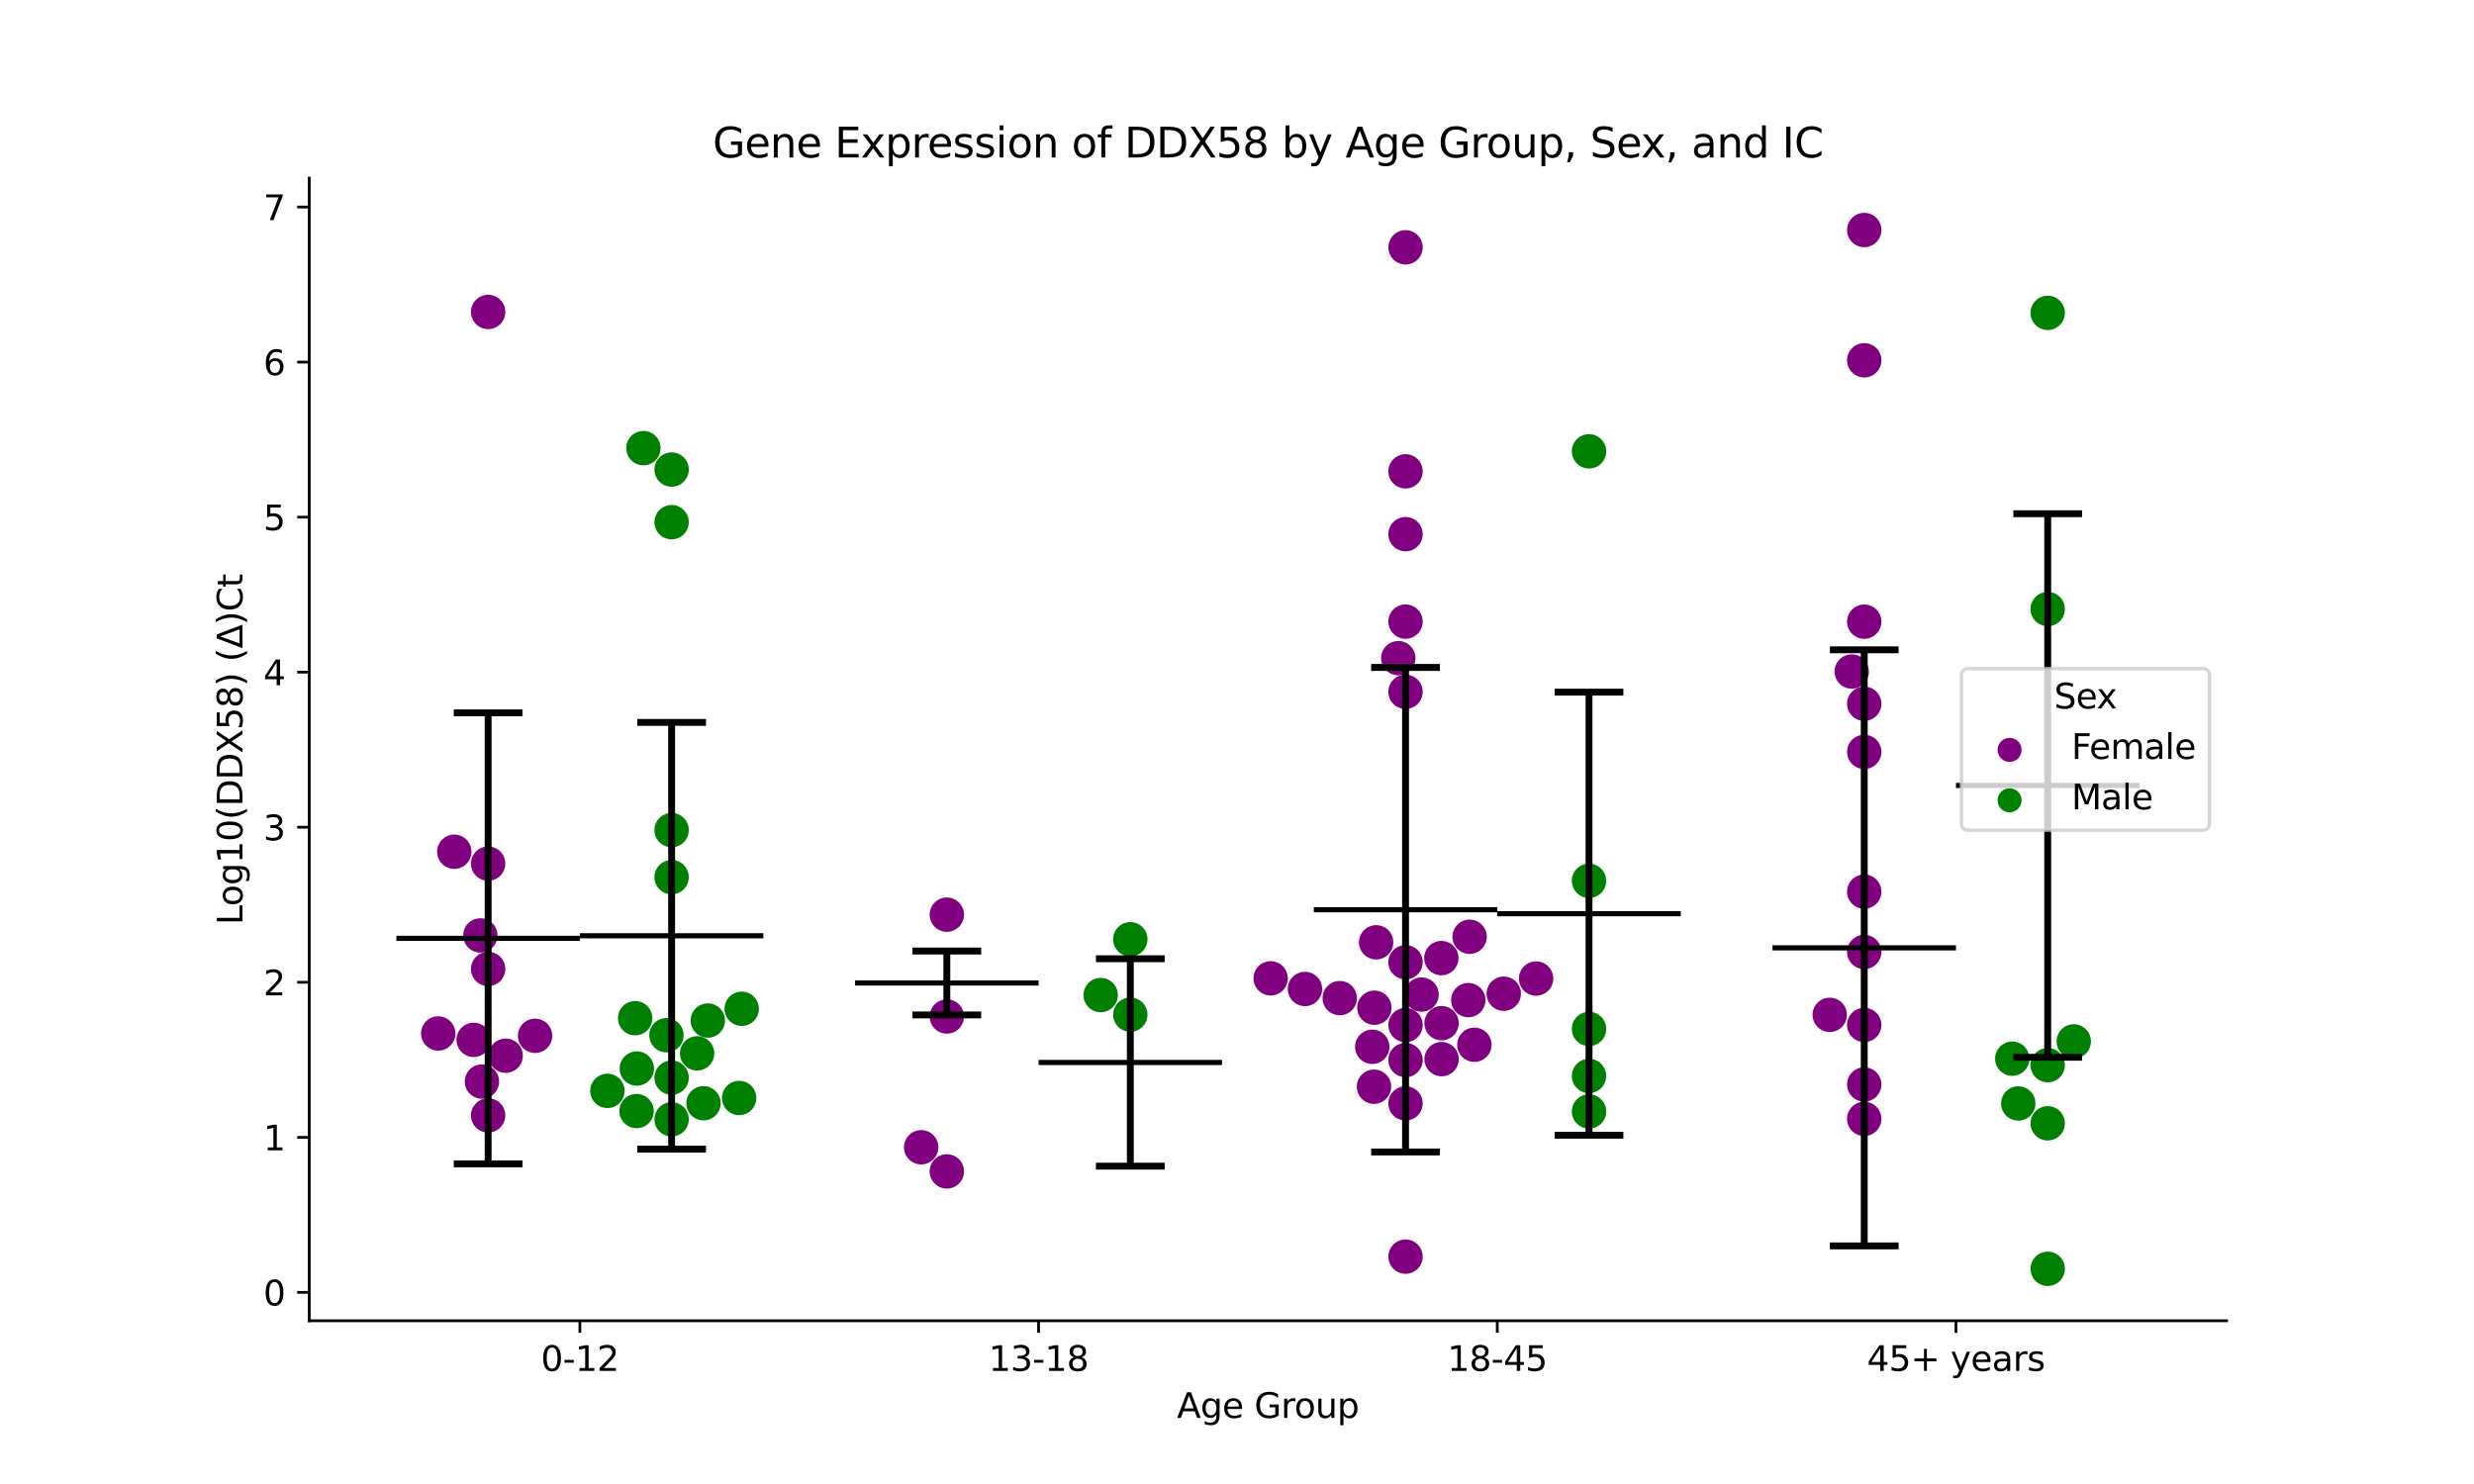 <?xml version="1.0" encoding="utf-8" standalone="no"?>
<!DOCTYPE svg PUBLIC "-//W3C//DTD SVG 1.1//EN"
  "http://www.w3.org/Graphics/SVG/1.1/DTD/svg11.dtd">
<svg xmlns:xlink="http://www.w3.org/1999/xlink" width="720pt" height="432pt" viewBox="0 0 720 432" xmlns="http://www.w3.org/2000/svg" version="1.1">
 <defs>
  <style type="text/css">*{stroke-linejoin: round; stroke-linecap: butt}</style>
 </defs>
 <g id="figure_1">
  <g id="patch_1">
   <path d="M 0 432 
L 720 432 
L 720 0 
L 0 0 
z
" style="fill: #ffffff"/>
  </g>
  <g id="axes_1">
   <g id="patch_2">
    <path d="M 90 384.48 
L 648 384.48 
L 648 51.84 
L 90 51.84 
z
" style="fill: #ffffff"/>
   </g>
   <g id="PathCollection_1">
    <defs>
     <path id="C0_0_0c51dd623c" d="M 0 5 
C 1.326 5 2.598 4.473 3.536 3.536 
C 4.473 2.598 5 1.326 5 -0 
C 5 -1.326 4.473 -2.598 3.536 -3.536 
C 2.598 -4.473 1.326 -5 0 -5 
C -1.326 -5 -2.598 -4.473 -3.536 -3.536 
C -4.473 -2.598 -5 -1.326 -5 0 
C -5 1.326 -4.473 2.598 -3.536 3.536 
C -2.598 4.473 -1.326 5 0 5 
z
"/>
    </defs>
    <g clip-path="url(#pcaab992f01)">
     <use xlink:href="#C0_0_0c51dd623c" x="137.85" y="302.708" style="fill: #800080"/>
    </g>
    <g clip-path="url(#pcaab992f01)">
     <use xlink:href="#C0_0_0c51dd623c" x="139.795" y="272.307" style="fill: #800080"/>
    </g>
    <g clip-path="url(#pcaab992f01)">
     <use xlink:href="#C0_0_0c51dd623c" x="142.062" y="282.071" style="fill: #800080"/>
    </g>
    <g clip-path="url(#pcaab992f01)">
     <use xlink:href="#C0_0_0c51dd623c" x="142.062" y="324.702" style="fill: #800080"/>
    </g>
    <g clip-path="url(#pcaab992f01)">
     <use xlink:href="#C0_0_0c51dd623c" x="142.062" y="251.401" style="fill: #800080"/>
    </g>
    <g clip-path="url(#pcaab992f01)">
     <use xlink:href="#C0_0_0c51dd623c" x="147.166" y="307.321" style="fill: #800080"/>
    </g>
    <g clip-path="url(#pcaab992f01)">
     <use xlink:href="#C0_0_0c51dd623c" x="142.062" y="90.814" style="fill: #800080"/>
    </g>
    <g clip-path="url(#pcaab992f01)">
     <use xlink:href="#C0_0_0c51dd623c" x="140.256" y="314.851" style="fill: #800080"/>
    </g>
    <g clip-path="url(#pcaab992f01)">
     <use xlink:href="#C0_0_0c51dd623c" x="132.21" y="247.944" style="fill: #800080"/>
    </g>
    <g clip-path="url(#pcaab992f01)">
     <use xlink:href="#C0_0_0c51dd623c" x="155.725" y="301.529" style="fill: #800080"/>
    </g>
    <g clip-path="url(#pcaab992f01)">
     <use xlink:href="#C0_0_0c51dd623c" x="127.534" y="300.847" style="fill: #800080"/>
    </g>
   </g>
   <g id="PathCollection_2">
    <defs>
     <path id="C1_0_bc306d47b1" d="M 0 5 
C 1.326 5 2.598 4.473 3.536 3.536 
C 4.473 2.598 5 1.326 5 -0 
C 5 -1.326 4.473 -2.598 3.536 -3.536 
C 2.598 -4.473 1.326 -5 0 -5 
C -1.326 -5 -2.598 -4.473 -3.536 -3.536 
C -4.473 -2.598 -5 -1.326 -5 0 
C -5 1.326 -4.473 2.598 -3.536 3.536 
C -2.598 4.473 -1.326 5 0 5 
z
"/>
    </defs>
    <g clip-path="url(#pcaab992f01)">
     <use xlink:href="#C1_0_bc306d47b1" x="195.459" y="313.712" style="fill: #008000"/>
    </g>
    <g clip-path="url(#pcaab992f01)">
     <use xlink:href="#C1_0_bc306d47b1" x="215.857" y="293.66" style="fill: #008000"/>
    </g>
    <g clip-path="url(#pcaab992f01)">
     <use xlink:href="#C1_0_bc306d47b1" x="204.737" y="321.16" style="fill: #008000"/>
    </g>
    <g clip-path="url(#pcaab992f01)">
     <use xlink:href="#C1_0_bc306d47b1" x="195.459" y="136.691" style="fill: #008000"/>
    </g>
    <g clip-path="url(#pcaab992f01)">
     <use xlink:href="#C1_0_bc306d47b1" x="176.773" y="317.562" style="fill: #008000"/>
    </g>
    <g clip-path="url(#pcaab992f01)">
     <use xlink:href="#C1_0_bc306d47b1" x="185.338" y="311.051" style="fill: #008000"/>
    </g>
    <g clip-path="url(#pcaab992f01)">
     <use xlink:href="#C1_0_bc306d47b1" x="184.848" y="296.392" style="fill: #008000"/>
    </g>
    <g clip-path="url(#pcaab992f01)">
     <use xlink:href="#C1_0_bc306d47b1" x="195.459" y="152.012" style="fill: #008000"/>
    </g>
    <g clip-path="url(#pcaab992f01)">
     <use xlink:href="#C1_0_bc306d47b1" x="195.459" y="241.647" style="fill: #008000"/>
    </g>
    <g clip-path="url(#pcaab992f01)">
     <use xlink:href="#C1_0_bc306d47b1" x="195.459" y="255.346" style="fill: #008000"/>
    </g>
    <g clip-path="url(#pcaab992f01)">
     <use xlink:href="#C1_0_bc306d47b1" x="215.114" y="319.632" style="fill: #008000"/>
    </g>
    <g clip-path="url(#pcaab992f01)">
     <use xlink:href="#C1_0_bc306d47b1" x="185.266" y="323.442" style="fill: #008000"/>
    </g>
    <g clip-path="url(#pcaab992f01)">
     <use xlink:href="#C1_0_bc306d47b1" x="187.251" y="130.456" style="fill: #008000"/>
    </g>
    <g clip-path="url(#pcaab992f01)">
     <use xlink:href="#C1_0_bc306d47b1" x="193.961" y="301.36" style="fill: #008000"/>
    </g>
    <g clip-path="url(#pcaab992f01)">
     <use xlink:href="#C1_0_bc306d47b1" x="202.88" y="306.637" style="fill: #008000"/>
    </g>
    <g clip-path="url(#pcaab992f01)">
     <use xlink:href="#C1_0_bc306d47b1" x="195.459" y="325.843" style="fill: #008000"/>
    </g>
    <g clip-path="url(#pcaab992f01)">
     <use xlink:href="#C1_0_bc306d47b1" x="205.992" y="297.086" style="fill: #008000"/>
    </g>
   </g>
   <g id="PathCollection_3">
    <defs>
     <path id="C2_0_005313b60a" d="M 0 5 
C 1.326 5 2.598 4.473 3.536 3.536 
C 4.473 2.598 5 1.326 5 -0 
C 5 -1.326 4.473 -2.598 3.536 -3.536 
C 2.598 -4.473 1.326 -5 0 -5 
C -1.326 -5 -2.598 -4.473 -3.536 -3.536 
C -4.473 -2.598 -5 -1.326 -5 0 
C -5 1.326 -4.473 2.598 -3.536 3.536 
C -2.598 4.473 -1.326 5 0 5 
z
"/>
    </defs>
    <g clip-path="url(#pcaab992f01)">
     <use xlink:href="#C2_0_005313b60a" x="275.555" y="341.004" style="fill: #800080"/>
    </g>
    <g clip-path="url(#pcaab992f01)">
     <use xlink:href="#C2_0_005313b60a" x="275.555" y="295.908" style="fill: #800080"/>
    </g>
    <g clip-path="url(#pcaab992f01)">
     <use xlink:href="#C2_0_005313b60a" x="275.555" y="266.259" style="fill: #800080"/>
    </g>
    <g clip-path="url(#pcaab992f01)">
     <use xlink:href="#C2_0_005313b60a" x="268.088" y="333.974" style="fill: #800080"/>
    </g>
   </g>
   <g id="PathCollection_4">
    <defs>
     <path id="C3_0_e3389fb097" d="M 0 5 
C 1.326 5 2.598 4.473 3.536 3.536 
C 4.473 2.598 5 1.326 5 -0 
C 5 -1.326 4.473 -2.598 3.536 -3.536 
C 2.598 -4.473 1.326 -5 0 -5 
C -1.326 -5 -2.598 -4.473 -3.536 -3.536 
C -4.473 -2.598 -5 -1.326 -5 0 
C -5 1.326 -4.473 2.598 -3.536 3.536 
C -2.598 4.473 -1.326 5 0 5 
z
"/>
    </defs>
    <g clip-path="url(#pcaab992f01)">
     <use xlink:href="#C3_0_e3389fb097" x="328.952" y="295.373" style="fill: #008000"/>
    </g>
    <g clip-path="url(#pcaab992f01)">
     <use xlink:href="#C3_0_e3389fb097" x="328.952" y="273.421" style="fill: #008000"/>
    </g>
    <g clip-path="url(#pcaab992f01)">
     <use xlink:href="#C3_0_e3389fb097" x="320.329" y="289.667" style="fill: #008000"/>
    </g>
   </g>
   <g id="PathCollection_5">
    <defs>
     <path id="C4_0_1381751fd9" d="M 0 5 
C 1.326 5 2.598 4.473 3.536 3.536 
C 4.473 2.598 5 1.326 5 -0 
C 5 -1.326 4.473 -2.598 3.536 -3.536 
C 2.598 -4.473 1.326 -5 0 -5 
C -1.326 -5 -2.598 -4.473 -3.536 -3.536 
C -4.473 -2.598 -5 -1.326 -5 0 
C -5 1.326 -4.473 2.598 -3.536 3.536 
C -2.598 4.473 -1.326 5 0 5 
z
"/>
    </defs>
    <g clip-path="url(#pcaab992f01)">
     <use xlink:href="#C4_0_1381751fd9" x="399.981" y="293.348" style="fill: #800080"/>
    </g>
    <g clip-path="url(#pcaab992f01)">
     <use xlink:href="#C4_0_1381751fd9" x="427.699" y="272.696" style="fill: #800080"/>
    </g>
    <g clip-path="url(#pcaab992f01)">
     <use xlink:href="#C4_0_1381751fd9" x="419.544" y="308.317" style="fill: #800080"/>
    </g>
    <g clip-path="url(#pcaab992f01)">
     <use xlink:href="#C4_0_1381751fd9" x="429.083" y="304.138" style="fill: #800080"/>
    </g>
    <g clip-path="url(#pcaab992f01)">
     <use xlink:href="#C4_0_1381751fd9" x="409.048" y="201.391" style="fill: #800080"/>
    </g>
    <g clip-path="url(#pcaab992f01)">
     <use xlink:href="#C4_0_1381751fd9" x="400.495" y="274.309" style="fill: #800080"/>
    </g>
    <g clip-path="url(#pcaab992f01)">
     <use xlink:href="#C4_0_1381751fd9" x="409.048" y="280.11" style="fill: #800080"/>
    </g>
    <g clip-path="url(#pcaab992f01)">
     <use xlink:href="#C4_0_1381751fd9" x="379.778" y="287.894" style="fill: #800080"/>
    </g>
    <g clip-path="url(#pcaab992f01)">
     <use xlink:href="#C4_0_1381751fd9" x="389.9" y="290.552" style="fill: #800080"/>
    </g>
    <g clip-path="url(#pcaab992f01)">
     <use xlink:href="#C4_0_1381751fd9" x="427.316" y="291.14" style="fill: #800080"/>
    </g>
    <g clip-path="url(#pcaab992f01)">
     <use xlink:href="#C4_0_1381751fd9" x="437.632" y="289.274" style="fill: #800080"/>
    </g>
    <g clip-path="url(#pcaab992f01)">
     <use xlink:href="#C4_0_1381751fd9" x="447.052" y="284.856" style="fill: #800080"/>
    </g>
    <g clip-path="url(#pcaab992f01)">
     <use xlink:href="#C4_0_1381751fd9" x="419.472" y="278.909" style="fill: #800080"/>
    </g>
    <g clip-path="url(#pcaab992f01)">
     <use xlink:href="#C4_0_1381751fd9" x="399.363" y="304.728" style="fill: #800080"/>
    </g>
    <g clip-path="url(#pcaab992f01)">
     <use xlink:href="#C4_0_1381751fd9" x="413.714" y="289.527" style="fill: #800080"/>
    </g>
    <g clip-path="url(#pcaab992f01)">
     <use xlink:href="#C4_0_1381751fd9" x="419.532" y="297.851" style="fill: #800080"/>
    </g>
    <g clip-path="url(#pcaab992f01)">
     <use xlink:href="#C4_0_1381751fd9" x="409.048" y="321.199" style="fill: #800080"/>
    </g>
    <g clip-path="url(#pcaab992f01)">
     <use xlink:href="#C4_0_1381751fd9" x="409.048" y="71.998" style="fill: #800080"/>
    </g>
    <g clip-path="url(#pcaab992f01)">
     <use xlink:href="#C4_0_1381751fd9" x="406.941" y="191.594" style="fill: #800080"/>
    </g>
    <g clip-path="url(#pcaab992f01)">
     <use xlink:href="#C4_0_1381751fd9" x="409.048" y="137.21" style="fill: #800080"/>
    </g>
    <g clip-path="url(#pcaab992f01)">
     <use xlink:href="#C4_0_1381751fd9" x="409.048" y="155.496" style="fill: #800080"/>
    </g>
    <g clip-path="url(#pcaab992f01)">
     <use xlink:href="#C4_0_1381751fd9" x="409.048" y="180.957" style="fill: #800080"/>
    </g>
    <g clip-path="url(#pcaab992f01)">
     <use xlink:href="#C4_0_1381751fd9" x="409.048" y="308.591" style="fill: #800080"/>
    </g>
    <g clip-path="url(#pcaab992f01)">
     <use xlink:href="#C4_0_1381751fd9" x="409.048" y="365.816" style="fill: #800080"/>
    </g>
    <g clip-path="url(#pcaab992f01)">
     <use xlink:href="#C4_0_1381751fd9" x="399.867" y="316.345" style="fill: #800080"/>
    </g>
    <g clip-path="url(#pcaab992f01)">
     <use xlink:href="#C4_0_1381751fd9" x="369.792" y="284.802" style="fill: #800080"/>
    </g>
    <g clip-path="url(#pcaab992f01)">
     <use xlink:href="#C4_0_1381751fd9" x="409.048" y="298.392" style="fill: #800080"/>
    </g>
   </g>
   <g id="PathCollection_6">
    <defs>
     <path id="C5_0_b84f9d2dd2" d="M 0 5 
C 1.326 5 2.598 4.473 3.536 3.536 
C 4.473 2.598 5 1.326 5 -0 
C 5 -1.326 4.473 -2.598 3.536 -3.536 
C 2.598 -4.473 1.326 -5 0 -5 
C -1.326 -5 -2.598 -4.473 -3.536 -3.536 
C -4.473 -2.598 -5 -1.326 -5 0 
C -5 1.326 -4.473 2.598 -3.536 3.536 
C -2.598 4.473 -1.326 5 0 5 
z
"/>
    </defs>
    <g clip-path="url(#pcaab992f01)">
     <use xlink:href="#C5_0_b84f9d2dd2" x="462.445" y="313.221" style="fill: #008000"/>
    </g>
    <g clip-path="url(#pcaab992f01)">
     <use xlink:href="#C5_0_b84f9d2dd2" x="462.445" y="131.388" style="fill: #008000"/>
    </g>
    <g clip-path="url(#pcaab992f01)">
     <use xlink:href="#C5_0_b84f9d2dd2" x="462.445" y="299.53" style="fill: #008000"/>
    </g>
    <g clip-path="url(#pcaab992f01)">
     <use xlink:href="#C5_0_b84f9d2dd2" x="462.445" y="323.555" style="fill: #008000"/>
    </g>
    <g clip-path="url(#pcaab992f01)">
     <use xlink:href="#C5_0_b84f9d2dd2" x="462.445" y="256.414" style="fill: #008000"/>
    </g>
   </g>
   <g id="PathCollection_7">
    <defs>
     <path id="C6_0_6cb822b659" d="M 0 5 
C 1.326 5 2.598 4.473 3.536 3.536 
C 4.473 2.598 5 1.326 5 -0 
C 5 -1.326 4.473 -2.598 3.536 -3.536 
C 2.598 -4.473 1.326 -5 0 -5 
C -1.326 -5 -2.598 -4.473 -3.536 -3.536 
C -4.473 -2.598 -5 -1.326 -5 0 
C -5 1.326 -4.473 2.598 -3.536 3.536 
C -2.598 4.473 -1.326 5 0 5 
z
"/>
    </defs>
    <g clip-path="url(#pcaab992f01)">
     <use xlink:href="#C6_0_6cb822b659" x="532.503" y="295.427" style="fill: #800080"/>
    </g>
    <g clip-path="url(#pcaab992f01)">
     <use xlink:href="#C6_0_6cb822b659" x="542.541" y="180.973" style="fill: #800080"/>
    </g>
    <g clip-path="url(#pcaab992f01)">
     <use xlink:href="#C6_0_6cb822b659" x="542.541" y="259.559" style="fill: #800080"/>
    </g>
    <g clip-path="url(#pcaab992f01)">
     <use xlink:href="#C6_0_6cb822b659" x="542.541" y="277.121" style="fill: #800080"/>
    </g>
    <g clip-path="url(#pcaab992f01)">
     <use xlink:href="#C6_0_6cb822b659" x="542.541" y="298.363" style="fill: #800080"/>
    </g>
    <g clip-path="url(#pcaab992f01)">
     <use xlink:href="#C6_0_6cb822b659" x="542.541" y="325.71" style="fill: #800080"/>
    </g>
    <g clip-path="url(#pcaab992f01)">
     <use xlink:href="#C6_0_6cb822b659" x="542.541" y="204.869" style="fill: #800080"/>
    </g>
    <g clip-path="url(#pcaab992f01)">
     <use xlink:href="#C6_0_6cb822b659" x="538.904" y="195.488" style="fill: #800080"/>
    </g>
    <g clip-path="url(#pcaab992f01)">
     <use xlink:href="#C6_0_6cb822b659" x="542.541" y="218.877" style="fill: #800080"/>
    </g>
    <g clip-path="url(#pcaab992f01)">
     <use xlink:href="#C6_0_6cb822b659" x="542.541" y="104.882" style="fill: #800080"/>
    </g>
    <g clip-path="url(#pcaab992f01)">
     <use xlink:href="#C6_0_6cb822b659" x="542.541" y="315.693" style="fill: #800080"/>
    </g>
    <g clip-path="url(#pcaab992f01)">
     <use xlink:href="#C6_0_6cb822b659" x="542.541" y="66.96" style="fill: #800080"/>
    </g>
   </g>
   <g id="PathCollection_8">
    <defs>
     <path id="C7_0_2316103f67" d="M 0 5 
C 1.326 5 2.598 4.473 3.536 3.536 
C 4.473 2.598 5 1.326 5 -0 
C 5 -1.326 4.473 -2.598 3.536 -3.536 
C 2.598 -4.473 1.326 -5 0 -5 
C -1.326 -5 -2.598 -4.473 -3.536 -3.536 
C -4.473 -2.598 -5 -1.326 -5 0 
C -5 1.326 -4.473 2.598 -3.536 3.536 
C -2.598 4.473 -1.326 5 0 5 
z
"/>
    </defs>
    <g clip-path="url(#pcaab992f01)">
     <use xlink:href="#C7_0_2316103f67" x="595.938" y="369.36" style="fill: #008000"/>
    </g>
    <g clip-path="url(#pcaab992f01)">
     <use xlink:href="#C7_0_2316103f67" x="595.938" y="310.074" style="fill: #008000"/>
    </g>
    <g clip-path="url(#pcaab992f01)">
     <use xlink:href="#C7_0_2316103f67" x="585.626" y="308.19" style="fill: #008000"/>
    </g>
    <g clip-path="url(#pcaab992f01)">
     <use xlink:href="#C7_0_2316103f67" x="603.521" y="303.157" style="fill: #008000"/>
    </g>
    <g clip-path="url(#pcaab992f01)">
     <use xlink:href="#C7_0_2316103f67" x="587.372" y="321.223" style="fill: #008000"/>
    </g>
    <g clip-path="url(#pcaab992f01)">
     <use xlink:href="#C7_0_2316103f67" x="595.938" y="327.007" style="fill: #008000"/>
    </g>
    <g clip-path="url(#pcaab992f01)">
     <use xlink:href="#C7_0_2316103f67" x="595.938" y="91.076" style="fill: #008000"/>
    </g>
    <g clip-path="url(#pcaab992f01)">
     <use xlink:href="#C7_0_2316103f67" x="595.938" y="177.301" style="fill: #008000"/>
    </g>
   </g>
   <g id="PathCollection_9"/>
   <g id="PathCollection_10"/>
   <g id="matplotlib.axis_1">
    <g id="xtick_1">
     <g id="line2d_1">
      <defs>
       <path id="m1a6dff325d" d="M 0 0 
L 0 3.5 
" style="stroke: #000000; stroke-width: 0.8"/>
      </defs>
      <g>
       <use xlink:href="#m1a6dff325d" x="168.761" y="384.48" style="stroke: #000000; stroke-width: 0.8"/>
      </g>
     </g>
     <g id="text_1">
      <!-- 0-12 -->
      <g transform="translate(157.413 399.078) scale(0.1 -0.1)">
       <defs>
        <path id="DejaVuSans-30" d="M 2034 4250 
Q 1547 4250 1301 3770 
Q 1056 3291 1056 2328 
Q 1056 1369 1301 889 
Q 1547 409 2034 409 
Q 2525 409 2770 889 
Q 3016 1369 3016 2328 
Q 3016 3291 2770 3770 
Q 2525 4250 2034 4250 
z
M 2034 4750 
Q 2819 4750 3233 4129 
Q 3647 3509 3647 2328 
Q 3647 1150 3233 529 
Q 2819 -91 2034 -91 
Q 1250 -91 836 529 
Q 422 1150 422 2328 
Q 422 3509 836 4129 
Q 1250 4750 2034 4750 
z
" transform="scale(0.016)"/>
        <path id="DejaVuSans-2d" d="M 313 2009 
L 1997 2009 
L 1997 1497 
L 313 1497 
L 313 2009 
z
" transform="scale(0.016)"/>
        <path id="DejaVuSans-31" d="M 794 531 
L 1825 531 
L 1825 4091 
L 703 3866 
L 703 4441 
L 1819 4666 
L 2450 4666 
L 2450 531 
L 3481 531 
L 3481 0 
L 794 0 
L 794 531 
z
" transform="scale(0.016)"/>
        <path id="DejaVuSans-32" d="M 1228 531 
L 3431 531 
L 3431 0 
L 469 0 
L 469 531 
Q 828 903 1448 1529 
Q 2069 2156 2228 2338 
Q 2531 2678 2651 2914 
Q 2772 3150 2772 3378 
Q 2772 3750 2511 3984 
Q 2250 4219 1831 4219 
Q 1534 4219 1204 4116 
Q 875 4013 500 3803 
L 500 4441 
Q 881 4594 1212 4672 
Q 1544 4750 1819 4750 
Q 2544 4750 2975 4387 
Q 3406 4025 3406 3419 
Q 3406 3131 3298 2873 
Q 3191 2616 2906 2266 
Q 2828 2175 2409 1742 
Q 1991 1309 1228 531 
z
" transform="scale(0.016)"/>
       </defs>
       <use xlink:href="#DejaVuSans-30"/>
       <use xlink:href="#DejaVuSans-2d" x="63.623"/>
       <use xlink:href="#DejaVuSans-31" x="99.707"/>
       <use xlink:href="#DejaVuSans-32" x="163.33"/>
      </g>
     </g>
    </g>
    <g id="xtick_2">
     <g id="line2d_2">
      <g>
       <use xlink:href="#m1a6dff325d" x="302.254" y="384.48" style="stroke: #000000; stroke-width: 0.8"/>
      </g>
     </g>
     <g id="text_2">
      <!-- 13-18 -->
      <g transform="translate(287.725 399.078) scale(0.1 -0.1)">
       <defs>
        <path id="DejaVuSans-33" d="M 2597 2516 
Q 3050 2419 3304 2112 
Q 3559 1806 3559 1356 
Q 3559 666 3084 287 
Q 2609 -91 1734 -91 
Q 1441 -91 1130 -33 
Q 819 25 488 141 
L 488 750 
Q 750 597 1062 519 
Q 1375 441 1716 441 
Q 2309 441 2620 675 
Q 2931 909 2931 1356 
Q 2931 1769 2642 2001 
Q 2353 2234 1838 2234 
L 1294 2234 
L 1294 2753 
L 1863 2753 
Q 2328 2753 2575 2939 
Q 2822 3125 2822 3475 
Q 2822 3834 2567 4026 
Q 2313 4219 1838 4219 
Q 1578 4219 1281 4162 
Q 984 4106 628 3988 
L 628 4550 
Q 988 4650 1302 4700 
Q 1616 4750 1894 4750 
Q 2613 4750 3031 4423 
Q 3450 4097 3450 3541 
Q 3450 3153 3228 2886 
Q 3006 2619 2597 2516 
z
" transform="scale(0.016)"/>
        <path id="DejaVuSans-38" d="M 2034 2216 
Q 1584 2216 1326 1975 
Q 1069 1734 1069 1313 
Q 1069 891 1326 650 
Q 1584 409 2034 409 
Q 2484 409 2743 651 
Q 3003 894 3003 1313 
Q 3003 1734 2745 1975 
Q 2488 2216 2034 2216 
z
M 1403 2484 
Q 997 2584 770 2862 
Q 544 3141 544 3541 
Q 544 4100 942 4425 
Q 1341 4750 2034 4750 
Q 2731 4750 3128 4425 
Q 3525 4100 3525 3541 
Q 3525 3141 3298 2862 
Q 3072 2584 2669 2484 
Q 3125 2378 3379 2068 
Q 3634 1759 3634 1313 
Q 3634 634 3220 271 
Q 2806 -91 2034 -91 
Q 1263 -91 848 271 
Q 434 634 434 1313 
Q 434 1759 690 2068 
Q 947 2378 1403 2484 
z
M 1172 3481 
Q 1172 3119 1398 2916 
Q 1625 2713 2034 2713 
Q 2441 2713 2670 2916 
Q 2900 3119 2900 3481 
Q 2900 3844 2670 4047 
Q 2441 4250 2034 4250 
Q 1625 4250 1398 4047 
Q 1172 3844 1172 3481 
z
" transform="scale(0.016)"/>
       </defs>
       <use xlink:href="#DejaVuSans-31"/>
       <use xlink:href="#DejaVuSans-33" x="63.623"/>
       <use xlink:href="#DejaVuSans-2d" x="127.246"/>
       <use xlink:href="#DejaVuSans-31" x="163.33"/>
       <use xlink:href="#DejaVuSans-38" x="226.953"/>
      </g>
     </g>
    </g>
    <g id="xtick_3">
     <g id="line2d_3">
      <g>
       <use xlink:href="#m1a6dff325d" x="435.746" y="384.48" style="stroke: #000000; stroke-width: 0.8"/>
      </g>
     </g>
     <g id="text_3">
      <!-- 18-45 -->
      <g transform="translate(421.218 399.078) scale(0.1 -0.1)">
       <defs>
        <path id="DejaVuSans-34" d="M 2419 4116 
L 825 1625 
L 2419 1625 
L 2419 4116 
z
M 2253 4666 
L 3047 4666 
L 3047 1625 
L 3713 1625 
L 3713 1100 
L 3047 1100 
L 3047 0 
L 2419 0 
L 2419 1100 
L 313 1100 
L 313 1709 
L 2253 4666 
z
" transform="scale(0.016)"/>
        <path id="DejaVuSans-35" d="M 691 4666 
L 3169 4666 
L 3169 4134 
L 1269 4134 
L 1269 2991 
Q 1406 3038 1543 3061 
Q 1681 3084 1819 3084 
Q 2600 3084 3056 2656 
Q 3513 2228 3513 1497 
Q 3513 744 3044 326 
Q 2575 -91 1722 -91 
Q 1428 -91 1123 -41 
Q 819 9 494 109 
L 494 744 
Q 775 591 1075 516 
Q 1375 441 1709 441 
Q 2250 441 2565 725 
Q 2881 1009 2881 1497 
Q 2881 1984 2565 2268 
Q 2250 2553 1709 2553 
Q 1456 2553 1204 2497 
Q 953 2441 691 2322 
L 691 4666 
z
" transform="scale(0.016)"/>
       </defs>
       <use xlink:href="#DejaVuSans-31"/>
       <use xlink:href="#DejaVuSans-38" x="63.623"/>
       <use xlink:href="#DejaVuSans-2d" x="127.246"/>
       <use xlink:href="#DejaVuSans-34" x="163.33"/>
       <use xlink:href="#DejaVuSans-35" x="226.953"/>
      </g>
     </g>
    </g>
    <g id="xtick_4">
     <g id="line2d_4">
      <g>
       <use xlink:href="#m1a6dff325d" x="569.239" y="384.48" style="stroke: #000000; stroke-width: 0.8"/>
      </g>
     </g>
     <g id="text_4">
      <!-- 45+ years -->
      <g transform="translate(543.338 399.078) scale(0.1 -0.1)">
       <defs>
        <path id="DejaVuSans-2b" d="M 2944 4013 
L 2944 2272 
L 4684 2272 
L 4684 1741 
L 2944 1741 
L 2944 0 
L 2419 0 
L 2419 1741 
L 678 1741 
L 678 2272 
L 2419 2272 
L 2419 4013 
L 2944 4013 
z
" transform="scale(0.016)"/>
        <path id="DejaVuSans-20" transform="scale(0.016)"/>
        <path id="DejaVuSans-79" d="M 2059 -325 
Q 1816 -950 1584 -1140 
Q 1353 -1331 966 -1331 
L 506 -1331 
L 506 -850 
L 844 -850 
Q 1081 -850 1212 -737 
Q 1344 -625 1503 -206 
L 1606 56 
L 191 3500 
L 800 3500 
L 1894 763 
L 2988 3500 
L 3597 3500 
L 2059 -325 
z
" transform="scale(0.016)"/>
        <path id="DejaVuSans-65" d="M 3597 1894 
L 3597 1613 
L 953 1613 
Q 991 1019 1311 708 
Q 1631 397 2203 397 
Q 2534 397 2845 478 
Q 3156 559 3463 722 
L 3463 178 
Q 3153 47 2828 -22 
Q 2503 -91 2169 -91 
Q 1331 -91 842 396 
Q 353 884 353 1716 
Q 353 2575 817 3079 
Q 1281 3584 2069 3584 
Q 2775 3584 3186 3129 
Q 3597 2675 3597 1894 
z
M 3022 2063 
Q 3016 2534 2758 2815 
Q 2500 3097 2075 3097 
Q 1594 3097 1305 2825 
Q 1016 2553 972 2059 
L 3022 2063 
z
" transform="scale(0.016)"/>
        <path id="DejaVuSans-61" d="M 2194 1759 
Q 1497 1759 1228 1600 
Q 959 1441 959 1056 
Q 959 750 1161 570 
Q 1363 391 1709 391 
Q 2188 391 2477 730 
Q 2766 1069 2766 1631 
L 2766 1759 
L 2194 1759 
z
M 3341 1997 
L 3341 0 
L 2766 0 
L 2766 531 
Q 2569 213 2275 61 
Q 1981 -91 1556 -91 
Q 1019 -91 701 211 
Q 384 513 384 1019 
Q 384 1609 779 1909 
Q 1175 2209 1959 2209 
L 2766 2209 
L 2766 2266 
Q 2766 2663 2505 2880 
Q 2244 3097 1772 3097 
Q 1472 3097 1187 3025 
Q 903 2953 641 2809 
L 641 3341 
Q 956 3463 1253 3523 
Q 1550 3584 1831 3584 
Q 2591 3584 2966 3190 
Q 3341 2797 3341 1997 
z
" transform="scale(0.016)"/>
        <path id="DejaVuSans-72" d="M 2631 2963 
Q 2534 3019 2420 3045 
Q 2306 3072 2169 3072 
Q 1681 3072 1420 2755 
Q 1159 2438 1159 1844 
L 1159 0 
L 581 0 
L 581 3500 
L 1159 3500 
L 1159 2956 
Q 1341 3275 1631 3429 
Q 1922 3584 2338 3584 
Q 2397 3584 2469 3576 
Q 2541 3569 2628 3553 
L 2631 2963 
z
" transform="scale(0.016)"/>
        <path id="DejaVuSans-73" d="M 2834 3397 
L 2834 2853 
Q 2591 2978 2328 3040 
Q 2066 3103 1784 3103 
Q 1356 3103 1142 2972 
Q 928 2841 928 2578 
Q 928 2378 1081 2264 
Q 1234 2150 1697 2047 
L 1894 2003 
Q 2506 1872 2764 1633 
Q 3022 1394 3022 966 
Q 3022 478 2636 193 
Q 2250 -91 1575 -91 
Q 1294 -91 989 -36 
Q 684 19 347 128 
L 347 722 
Q 666 556 975 473 
Q 1284 391 1588 391 
Q 1994 391 2212 530 
Q 2431 669 2431 922 
Q 2431 1156 2273 1281 
Q 2116 1406 1581 1522 
L 1381 1569 
Q 847 1681 609 1914 
Q 372 2147 372 2553 
Q 372 3047 722 3315 
Q 1072 3584 1716 3584 
Q 2034 3584 2315 3537 
Q 2597 3491 2834 3397 
z
" transform="scale(0.016)"/>
       </defs>
       <use xlink:href="#DejaVuSans-34"/>
       <use xlink:href="#DejaVuSans-35" x="63.623"/>
       <use xlink:href="#DejaVuSans-2b" x="127.246"/>
       <use xlink:href="#DejaVuSans-20" x="211.035"/>
       <use xlink:href="#DejaVuSans-79" x="242.822"/>
       <use xlink:href="#DejaVuSans-65" x="302.002"/>
       <use xlink:href="#DejaVuSans-61" x="363.525"/>
       <use xlink:href="#DejaVuSans-72" x="424.805"/>
       <use xlink:href="#DejaVuSans-73" x="465.918"/>
      </g>
     </g>
    </g>
    <g id="text_5">
     <!-- Age Group -->
     <g transform="translate(342.52 412.757) scale(0.1 -0.1)">
      <defs>
       <path id="DejaVuSans-41" d="M 2188 4044 
L 1331 1722 
L 3047 1722 
L 2188 4044 
z
M 1831 4666 
L 2547 4666 
L 4325 0 
L 3669 0 
L 3244 1197 
L 1141 1197 
L 716 0 
L 50 0 
L 1831 4666 
z
" transform="scale(0.016)"/>
       <path id="DejaVuSans-67" d="M 2906 1791 
Q 2906 2416 2648 2759 
Q 2391 3103 1925 3103 
Q 1463 3103 1205 2759 
Q 947 2416 947 1791 
Q 947 1169 1205 825 
Q 1463 481 1925 481 
Q 2391 481 2648 825 
Q 2906 1169 2906 1791 
z
M 3481 434 
Q 3481 -459 3084 -895 
Q 2688 -1331 1869 -1331 
Q 1566 -1331 1297 -1286 
Q 1028 -1241 775 -1147 
L 775 -588 
Q 1028 -725 1275 -790 
Q 1522 -856 1778 -856 
Q 2344 -856 2625 -561 
Q 2906 -266 2906 331 
L 2906 616 
Q 2728 306 2450 153 
Q 2172 0 1784 0 
Q 1141 0 747 490 
Q 353 981 353 1791 
Q 353 2603 747 3093 
Q 1141 3584 1784 3584 
Q 2172 3584 2450 3431 
Q 2728 3278 2906 2969 
L 2906 3500 
L 3481 3500 
L 3481 434 
z
" transform="scale(0.016)"/>
       <path id="DejaVuSans-47" d="M 3809 666 
L 3809 1919 
L 2778 1919 
L 2778 2438 
L 4434 2438 
L 4434 434 
Q 4069 175 3628 42 
Q 3188 -91 2688 -91 
Q 1594 -91 976 548 
Q 359 1188 359 2328 
Q 359 3472 976 4111 
Q 1594 4750 2688 4750 
Q 3144 4750 3555 4637 
Q 3966 4525 4313 4306 
L 4313 3634 
Q 3963 3931 3569 4081 
Q 3175 4231 2741 4231 
Q 1884 4231 1454 3753 
Q 1025 3275 1025 2328 
Q 1025 1384 1454 906 
Q 1884 428 2741 428 
Q 3075 428 3337 486 
Q 3600 544 3809 666 
z
" transform="scale(0.016)"/>
       <path id="DejaVuSans-6f" d="M 1959 3097 
Q 1497 3097 1228 2736 
Q 959 2375 959 1747 
Q 959 1119 1226 758 
Q 1494 397 1959 397 
Q 2419 397 2687 759 
Q 2956 1122 2956 1747 
Q 2956 2369 2687 2733 
Q 2419 3097 1959 3097 
z
M 1959 3584 
Q 2709 3584 3137 3096 
Q 3566 2609 3566 1747 
Q 3566 888 3137 398 
Q 2709 -91 1959 -91 
Q 1206 -91 779 398 
Q 353 888 353 1747 
Q 353 2609 779 3096 
Q 1206 3584 1959 3584 
z
" transform="scale(0.016)"/>
       <path id="DejaVuSans-75" d="M 544 1381 
L 544 3500 
L 1119 3500 
L 1119 1403 
Q 1119 906 1312 657 
Q 1506 409 1894 409 
Q 2359 409 2629 706 
Q 2900 1003 2900 1516 
L 2900 3500 
L 3475 3500 
L 3475 0 
L 2900 0 
L 2900 538 
Q 2691 219 2414 64 
Q 2138 -91 1772 -91 
Q 1169 -91 856 284 
Q 544 659 544 1381 
z
M 1991 3584 
L 1991 3584 
z
" transform="scale(0.016)"/>
       <path id="DejaVuSans-70" d="M 1159 525 
L 1159 -1331 
L 581 -1331 
L 581 3500 
L 1159 3500 
L 1159 2969 
Q 1341 3281 1617 3432 
Q 1894 3584 2278 3584 
Q 2916 3584 3314 3078 
Q 3713 2572 3713 1747 
Q 3713 922 3314 415 
Q 2916 -91 2278 -91 
Q 1894 -91 1617 61 
Q 1341 213 1159 525 
z
M 3116 1747 
Q 3116 2381 2855 2742 
Q 2594 3103 2138 3103 
Q 1681 3103 1420 2742 
Q 1159 2381 1159 1747 
Q 1159 1113 1420 752 
Q 1681 391 2138 391 
Q 2594 391 2855 752 
Q 3116 1113 3116 1747 
z
" transform="scale(0.016)"/>
      </defs>
      <use xlink:href="#DejaVuSans-41"/>
      <use xlink:href="#DejaVuSans-67" x="68.408"/>
      <use xlink:href="#DejaVuSans-65" x="131.885"/>
      <use xlink:href="#DejaVuSans-20" x="193.408"/>
      <use xlink:href="#DejaVuSans-47" x="225.195"/>
      <use xlink:href="#DejaVuSans-72" x="302.686"/>
      <use xlink:href="#DejaVuSans-6f" x="341.549"/>
      <use xlink:href="#DejaVuSans-75" x="402.73"/>
      <use xlink:href="#DejaVuSans-70" x="466.109"/>
     </g>
    </g>
   </g>
   <g id="matplotlib.axis_2">
    <g id="ytick_1">
     <g id="line2d_5">
      <defs>
       <path id="mdab39e1838" d="M 0 0 
L -3.5 0 
" style="stroke: #000000; stroke-width: 0.8"/>
      </defs>
      <g>
       <use xlink:href="#mdab39e1838" x="90" y="376.212" style="stroke: #000000; stroke-width: 0.8"/>
      </g>
     </g>
     <g id="text_6">
      <!-- 0 -->
      <g transform="translate(76.638 380.012) scale(0.1 -0.1)">
       <use xlink:href="#DejaVuSans-30"/>
      </g>
     </g>
    </g>
    <g id="ytick_2">
     <g id="line2d_6">
      <g>
       <use xlink:href="#mdab39e1838" x="90" y="331.078" style="stroke: #000000; stroke-width: 0.8"/>
      </g>
     </g>
     <g id="text_7">
      <!-- 1 -->
      <g transform="translate(76.638 334.877) scale(0.1 -0.1)">
       <use xlink:href="#DejaVuSans-31"/>
      </g>
     </g>
    </g>
    <g id="ytick_3">
     <g id="line2d_7">
      <g>
       <use xlink:href="#mdab39e1838" x="90" y="285.943" style="stroke: #000000; stroke-width: 0.8"/>
      </g>
     </g>
     <g id="text_8">
      <!-- 2 -->
      <g transform="translate(76.638 289.742) scale(0.1 -0.1)">
       <use xlink:href="#DejaVuSans-32"/>
      </g>
     </g>
    </g>
    <g id="ytick_4">
     <g id="line2d_8">
      <g>
       <use xlink:href="#mdab39e1838" x="90" y="240.809" style="stroke: #000000; stroke-width: 0.8"/>
      </g>
     </g>
     <g id="text_9">
      <!-- 3 -->
      <g transform="translate(76.638 244.608) scale(0.1 -0.1)">
       <use xlink:href="#DejaVuSans-33"/>
      </g>
     </g>
    </g>
    <g id="ytick_5">
     <g id="line2d_9">
      <g>
       <use xlink:href="#mdab39e1838" x="90" y="195.674" style="stroke: #000000; stroke-width: 0.8"/>
      </g>
     </g>
     <g id="text_10">
      <!-- 4 -->
      <g transform="translate(76.638 199.473) scale(0.1 -0.1)">
       <use xlink:href="#DejaVuSans-34"/>
      </g>
     </g>
    </g>
    <g id="ytick_6">
     <g id="line2d_10">
      <g>
       <use xlink:href="#mdab39e1838" x="90" y="150.539" style="stroke: #000000; stroke-width: 0.8"/>
      </g>
     </g>
     <g id="text_11">
      <!-- 5 -->
      <g transform="translate(76.638 154.339) scale(0.1 -0.1)">
       <use xlink:href="#DejaVuSans-35"/>
      </g>
     </g>
    </g>
    <g id="ytick_7">
     <g id="line2d_11">
      <g>
       <use xlink:href="#mdab39e1838" x="90" y="105.405" style="stroke: #000000; stroke-width: 0.8"/>
      </g>
     </g>
     <g id="text_12">
      <!-- 6 -->
      <g transform="translate(76.638 109.204) scale(0.1 -0.1)">
       <defs>
        <path id="DejaVuSans-36" d="M 2113 2584 
Q 1688 2584 1439 2293 
Q 1191 2003 1191 1497 
Q 1191 994 1439 701 
Q 1688 409 2113 409 
Q 2538 409 2786 701 
Q 3034 994 3034 1497 
Q 3034 2003 2786 2293 
Q 2538 2584 2113 2584 
z
M 3366 4563 
L 3366 3988 
Q 3128 4100 2886 4159 
Q 2644 4219 2406 4219 
Q 1781 4219 1451 3797 
Q 1122 3375 1075 2522 
Q 1259 2794 1537 2939 
Q 1816 3084 2150 3084 
Q 2853 3084 3261 2657 
Q 3669 2231 3669 1497 
Q 3669 778 3244 343 
Q 2819 -91 2113 -91 
Q 1303 -91 875 529 
Q 447 1150 447 2328 
Q 447 3434 972 4092 
Q 1497 4750 2381 4750 
Q 2619 4750 2861 4703 
Q 3103 4656 3366 4563 
z
" transform="scale(0.016)"/>
       </defs>
       <use xlink:href="#DejaVuSans-36"/>
      </g>
     </g>
    </g>
    <g id="ytick_8">
     <g id="line2d_12">
      <g>
       <use xlink:href="#mdab39e1838" x="90" y="60.27" style="stroke: #000000; stroke-width: 0.8"/>
      </g>
     </g>
     <g id="text_13">
      <!-- 7 -->
      <g transform="translate(76.638 64.069) scale(0.1 -0.1)">
       <defs>
        <path id="DejaVuSans-37" d="M 525 4666 
L 3525 4666 
L 3525 4397 
L 1831 0 
L 1172 0 
L 2766 4134 
L 525 4134 
L 525 4666 
z
" transform="scale(0.016)"/>
       </defs>
       <use xlink:href="#DejaVuSans-37"/>
      </g>
     </g>
    </g>
    <g id="text_14">
     <!-- Log10(DDX58) (Δ)Ct -->
     <g transform="translate(70.558 269.206) rotate(-90) scale(0.1 -0.1)">
      <defs>
       <path id="DejaVuSans-4c" d="M 628 4666 
L 1259 4666 
L 1259 531 
L 3531 531 
L 3531 0 
L 628 0 
L 628 4666 
z
" transform="scale(0.016)"/>
       <path id="DejaVuSans-28" d="M 1984 4856 
Q 1566 4138 1362 3434 
Q 1159 2731 1159 2009 
Q 1159 1288 1364 580 
Q 1569 -128 1984 -844 
L 1484 -844 
Q 1016 -109 783 600 
Q 550 1309 550 2009 
Q 550 2706 781 3412 
Q 1013 4119 1484 4856 
L 1984 4856 
z
" transform="scale(0.016)"/>
       <path id="DejaVuSans-44" d="M 1259 4147 
L 1259 519 
L 2022 519 
Q 2988 519 3436 956 
Q 3884 1394 3884 2338 
Q 3884 3275 3436 3711 
Q 2988 4147 2022 4147 
L 1259 4147 
z
M 628 4666 
L 1925 4666 
Q 3281 4666 3915 4102 
Q 4550 3538 4550 2338 
Q 4550 1131 3912 565 
Q 3275 0 1925 0 
L 628 0 
L 628 4666 
z
" transform="scale(0.016)"/>
       <path id="DejaVuSans-58" d="M 403 4666 
L 1081 4666 
L 2241 2931 
L 3406 4666 
L 4084 4666 
L 2584 2425 
L 4184 0 
L 3506 0 
L 2194 1984 
L 872 0 
L 191 0 
L 1856 2491 
L 403 4666 
z
" transform="scale(0.016)"/>
       <path id="DejaVuSans-29" d="M 513 4856 
L 1013 4856 
Q 1481 4119 1714 3412 
Q 1947 2706 1947 2009 
Q 1947 1309 1714 600 
Q 1481 -109 1013 -844 
L 513 -844 
Q 928 -128 1133 580 
Q 1338 1288 1338 2009 
Q 1338 2731 1133 3434 
Q 928 4138 513 4856 
z
" transform="scale(0.016)"/>
       <path id="DejaVuSans-394" d="M 2188 4044 
L 906 525 
L 3472 525 
L 2188 4044 
z
M 50 0 
L 1831 4666 
L 2547 4666 
L 4325 0 
L 50 0 
z
" transform="scale(0.016)"/>
       <path id="DejaVuSans-43" d="M 4122 4306 
L 4122 3641 
Q 3803 3938 3442 4084 
Q 3081 4231 2675 4231 
Q 1875 4231 1450 3742 
Q 1025 3253 1025 2328 
Q 1025 1406 1450 917 
Q 1875 428 2675 428 
Q 3081 428 3442 575 
Q 3803 722 4122 1019 
L 4122 359 
Q 3791 134 3420 21 
Q 3050 -91 2638 -91 
Q 1578 -91 968 557 
Q 359 1206 359 2328 
Q 359 3453 968 4101 
Q 1578 4750 2638 4750 
Q 3056 4750 3426 4639 
Q 3797 4528 4122 4306 
z
" transform="scale(0.016)"/>
       <path id="DejaVuSans-74" d="M 1172 4494 
L 1172 3500 
L 2356 3500 
L 2356 3053 
L 1172 3053 
L 1172 1153 
Q 1172 725 1289 603 
Q 1406 481 1766 481 
L 2356 481 
L 2356 0 
L 1766 0 
Q 1100 0 847 248 
Q 594 497 594 1153 
L 594 3053 
L 172 3053 
L 172 3500 
L 594 3500 
L 594 4494 
L 1172 4494 
z
" transform="scale(0.016)"/>
      </defs>
      <use xlink:href="#DejaVuSans-4c"/>
      <use xlink:href="#DejaVuSans-6f" x="53.963"/>
      <use xlink:href="#DejaVuSans-67" x="115.145"/>
      <use xlink:href="#DejaVuSans-31" x="178.621"/>
      <use xlink:href="#DejaVuSans-30" x="242.244"/>
      <use xlink:href="#DejaVuSans-28" x="305.867"/>
      <use xlink:href="#DejaVuSans-44" x="344.881"/>
      <use xlink:href="#DejaVuSans-44" x="421.883"/>
      <use xlink:href="#DejaVuSans-58" x="498.885"/>
      <use xlink:href="#DejaVuSans-35" x="567.391"/>
      <use xlink:href="#DejaVuSans-38" x="631.014"/>
      <use xlink:href="#DejaVuSans-29" x="694.637"/>
      <use xlink:href="#DejaVuSans-20" x="733.65"/>
      <use xlink:href="#DejaVuSans-28" x="765.438"/>
      <use xlink:href="#DejaVuSans-394" x="804.451"/>
      <use xlink:href="#DejaVuSans-29" x="872.859"/>
      <use xlink:href="#DejaVuSans-43" x="911.873"/>
      <use xlink:href="#DejaVuSans-74" x="981.697"/>
     </g>
    </g>
   </g>
   <g id="LineCollection_1">
    <path d="M 142.062 338.797 
L 142.062 207.52 
" clip-path="url(#pcaab992f01)" style="fill: none; stroke: #000000; stroke-width: 2"/>
   </g>
   <g id="line2d_13">
    <defs>
     <path id="m9f94257024" d="M 10 0 
L -10 -0 
" style="stroke: #000000; stroke-width: 2"/>
    </defs>
    <g clip-path="url(#pcaab992f01)">
     <use xlink:href="#m9f94257024" x="142.062" y="338.797" style="stroke: #000000; stroke-width: 2"/>
    </g>
   </g>
   <g id="line2d_14">
    <g clip-path="url(#pcaab992f01)">
     <use xlink:href="#m9f94257024" x="142.062" y="207.52" style="stroke: #000000; stroke-width: 2"/>
    </g>
   </g>
   <g id="LineCollection_2">
    <path d="M 115.364 273.158 
L 168.761 273.158 
" clip-path="url(#pcaab992f01)" style="fill: none; stroke: #000000; stroke-width: 1.5"/>
   </g>
   <g id="LineCollection_3">
    <path d="M 195.459 334.522 
L 195.459 210.295 
" clip-path="url(#pcaab992f01)" style="fill: none; stroke: #000000; stroke-width: 2"/>
   </g>
   <g id="line2d_15">
    <g clip-path="url(#pcaab992f01)">
     <use xlink:href="#m9f94257024" x="195.459" y="334.522" style="stroke: #000000; stroke-width: 2"/>
    </g>
   </g>
   <g id="line2d_16">
    <g clip-path="url(#pcaab992f01)">
     <use xlink:href="#m9f94257024" x="195.459" y="210.295" style="stroke: #000000; stroke-width: 2"/>
    </g>
   </g>
   <g id="LineCollection_4">
    <path d="M 168.761 272.409 
L 222.158 272.409 
" clip-path="url(#pcaab992f01)" style="fill: none; stroke: #000000; stroke-width: 1.5"/>
   </g>
   <g id="LineCollection_5">
    <path d="M 275.555 295.453 
L 275.555 276.853 
" clip-path="url(#pcaab992f01)" style="fill: none; stroke: #000000; stroke-width: 2"/>
   </g>
   <g id="line2d_17">
    <g clip-path="url(#pcaab992f01)">
     <use xlink:href="#m9f94257024" x="275.555" y="295.453" style="stroke: #000000; stroke-width: 2"/>
    </g>
   </g>
   <g id="line2d_18">
    <g clip-path="url(#pcaab992f01)">
     <use xlink:href="#m9f94257024" x="275.555" y="276.853" style="stroke: #000000; stroke-width: 2"/>
    </g>
   </g>
   <g id="LineCollection_6">
    <path d="M 248.856 286.153 
L 302.254 286.153 
" clip-path="url(#pcaab992f01)" style="fill: none; stroke: #000000; stroke-width: 1.5"/>
   </g>
   <g id="LineCollection_7">
    <path d="M 328.952 339.476 
L 328.952 279.096 
" clip-path="url(#pcaab992f01)" style="fill: none; stroke: #000000; stroke-width: 2"/>
   </g>
   <g id="line2d_19">
    <g clip-path="url(#pcaab992f01)">
     <use xlink:href="#m9f94257024" x="328.952" y="339.476" style="stroke: #000000; stroke-width: 2"/>
    </g>
   </g>
   <g id="line2d_20">
    <g clip-path="url(#pcaab992f01)">
     <use xlink:href="#m9f94257024" x="328.952" y="279.096" style="stroke: #000000; stroke-width: 2"/>
    </g>
   </g>
   <g id="LineCollection_8">
    <path d="M 302.254 309.286 
L 355.651 309.286 
" clip-path="url(#pcaab992f01)" style="fill: none; stroke: #000000; stroke-width: 1.5"/>
   </g>
   <g id="LineCollection_9">
    <path d="M 409.048 335.351 
L 409.048 194.293 
" clip-path="url(#pcaab992f01)" style="fill: none; stroke: #000000; stroke-width: 2"/>
   </g>
   <g id="line2d_21">
    <g clip-path="url(#pcaab992f01)">
     <use xlink:href="#m9f94257024" x="409.048" y="335.351" style="stroke: #000000; stroke-width: 2"/>
    </g>
   </g>
   <g id="line2d_22">
    <g clip-path="url(#pcaab992f01)">
     <use xlink:href="#m9f94257024" x="409.048" y="194.293" style="stroke: #000000; stroke-width: 2"/>
    </g>
   </g>
   <g id="LineCollection_10">
    <path d="M 382.349 264.822 
L 435.746 264.822 
" clip-path="url(#pcaab992f01)" style="fill: none; stroke: #000000; stroke-width: 1.5"/>
   </g>
   <g id="LineCollection_11">
    <path d="M 462.445 330.469 
L 462.445 201.489 
" clip-path="url(#pcaab992f01)" style="fill: none; stroke: #000000; stroke-width: 2"/>
   </g>
   <g id="line2d_23">
    <g clip-path="url(#pcaab992f01)">
     <use xlink:href="#m9f94257024" x="462.445" y="330.469" style="stroke: #000000; stroke-width: 2"/>
    </g>
   </g>
   <g id="line2d_24">
    <g clip-path="url(#pcaab992f01)">
     <use xlink:href="#m9f94257024" x="462.445" y="201.489" style="stroke: #000000; stroke-width: 2"/>
    </g>
   </g>
   <g id="LineCollection_12">
    <path d="M 435.746 265.979 
L 489.144 265.979 
" clip-path="url(#pcaab992f01)" style="fill: none; stroke: #000000; stroke-width: 1.5"/>
   </g>
   <g id="LineCollection_13">
    <path d="M 542.541 362.696 
L 542.541 189.151 
" clip-path="url(#pcaab992f01)" style="fill: none; stroke: #000000; stroke-width: 2"/>
   </g>
   <g id="line2d_25">
    <g clip-path="url(#pcaab992f01)">
     <use xlink:href="#m9f94257024" x="542.541" y="362.696" style="stroke: #000000; stroke-width: 2"/>
    </g>
   </g>
   <g id="line2d_26">
    <g clip-path="url(#pcaab992f01)">
     <use xlink:href="#m9f94257024" x="542.541" y="189.151" style="stroke: #000000; stroke-width: 2"/>
    </g>
   </g>
   <g id="LineCollection_14">
    <path d="M 515.842 275.923 
L 569.239 275.923 
" clip-path="url(#pcaab992f01)" style="fill: none; stroke: #000000; stroke-width: 1.5"/>
   </g>
   <g id="LineCollection_15">
    <path d="M 595.938 307.779 
L 595.938 149.542 
" clip-path="url(#pcaab992f01)" style="fill: none; stroke: #000000; stroke-width: 2"/>
   </g>
   <g id="line2d_27">
    <g clip-path="url(#pcaab992f01)">
     <use xlink:href="#m9f94257024" x="595.938" y="307.779" style="stroke: #000000; stroke-width: 2"/>
    </g>
   </g>
   <g id="line2d_28">
    <g clip-path="url(#pcaab992f01)">
     <use xlink:href="#m9f94257024" x="595.938" y="149.542" style="stroke: #000000; stroke-width: 2"/>
    </g>
   </g>
   <g id="LineCollection_16">
    <path d="M 569.239 228.66 
L 622.636 228.66 
" clip-path="url(#pcaab992f01)" style="fill: none; stroke: #000000; stroke-width: 1.5"/>
   </g>
   <g id="patch_3">
    <path d="M 90 384.48 
L 90 51.84 
" style="fill: none; stroke: #000000; stroke-width: 0.8; stroke-linejoin: miter; stroke-linecap: square"/>
   </g>
   <g id="patch_4">
    <path d="M 90 384.48 
L 648 384.48 
" style="fill: none; stroke: #000000; stroke-width: 0.8; stroke-linejoin: miter; stroke-linecap: square"/>
   </g>
   <g id="text_15">
    <!-- Gene Expression of DDX58 by Age Group, Sex, and IC -->
    <g transform="translate(207.429 45.84) scale(0.12 -0.12)">
     <defs>
      <path id="DejaVuSans-6e" d="M 3513 2113 
L 3513 0 
L 2938 0 
L 2938 2094 
Q 2938 2591 2744 2837 
Q 2550 3084 2163 3084 
Q 1697 3084 1428 2787 
Q 1159 2491 1159 1978 
L 1159 0 
L 581 0 
L 581 3500 
L 1159 3500 
L 1159 2956 
Q 1366 3272 1645 3428 
Q 1925 3584 2291 3584 
Q 2894 3584 3203 3211 
Q 3513 2838 3513 2113 
z
" transform="scale(0.016)"/>
      <path id="DejaVuSans-45" d="M 628 4666 
L 3578 4666 
L 3578 4134 
L 1259 4134 
L 1259 2753 
L 3481 2753 
L 3481 2222 
L 1259 2222 
L 1259 531 
L 3634 531 
L 3634 0 
L 628 0 
L 628 4666 
z
" transform="scale(0.016)"/>
      <path id="DejaVuSans-78" d="M 3513 3500 
L 2247 1797 
L 3578 0 
L 2900 0 
L 1881 1375 
L 863 0 
L 184 0 
L 1544 1831 
L 300 3500 
L 978 3500 
L 1906 2253 
L 2834 3500 
L 3513 3500 
z
" transform="scale(0.016)"/>
      <path id="DejaVuSans-69" d="M 603 3500 
L 1178 3500 
L 1178 0 
L 603 0 
L 603 3500 
z
M 603 4863 
L 1178 4863 
L 1178 4134 
L 603 4134 
L 603 4863 
z
" transform="scale(0.016)"/>
      <path id="DejaVuSans-66" d="M 2375 4863 
L 2375 4384 
L 1825 4384 
Q 1516 4384 1395 4259 
Q 1275 4134 1275 3809 
L 1275 3500 
L 2222 3500 
L 2222 3053 
L 1275 3053 
L 1275 0 
L 697 0 
L 697 3053 
L 147 3053 
L 147 3500 
L 697 3500 
L 697 3744 
Q 697 4328 969 4595 
Q 1241 4863 1831 4863 
L 2375 4863 
z
" transform="scale(0.016)"/>
      <path id="DejaVuSans-62" d="M 3116 1747 
Q 3116 2381 2855 2742 
Q 2594 3103 2138 3103 
Q 1681 3103 1420 2742 
Q 1159 2381 1159 1747 
Q 1159 1113 1420 752 
Q 1681 391 2138 391 
Q 2594 391 2855 752 
Q 3116 1113 3116 1747 
z
M 1159 2969 
Q 1341 3281 1617 3432 
Q 1894 3584 2278 3584 
Q 2916 3584 3314 3078 
Q 3713 2572 3713 1747 
Q 3713 922 3314 415 
Q 2916 -91 2278 -91 
Q 1894 -91 1617 61 
Q 1341 213 1159 525 
L 1159 0 
L 581 0 
L 581 4863 
L 1159 4863 
L 1159 2969 
z
" transform="scale(0.016)"/>
      <path id="DejaVuSans-2c" d="M 750 794 
L 1409 794 
L 1409 256 
L 897 -744 
L 494 -744 
L 750 256 
L 750 794 
z
" transform="scale(0.016)"/>
      <path id="DejaVuSans-53" d="M 3425 4513 
L 3425 3897 
Q 3066 4069 2747 4153 
Q 2428 4238 2131 4238 
Q 1616 4238 1336 4038 
Q 1056 3838 1056 3469 
Q 1056 3159 1242 3001 
Q 1428 2844 1947 2747 
L 2328 2669 
Q 3034 2534 3370 2195 
Q 3706 1856 3706 1288 
Q 3706 609 3251 259 
Q 2797 -91 1919 -91 
Q 1588 -91 1214 -16 
Q 841 59 441 206 
L 441 856 
Q 825 641 1194 531 
Q 1563 422 1919 422 
Q 2459 422 2753 634 
Q 3047 847 3047 1241 
Q 3047 1584 2836 1778 
Q 2625 1972 2144 2069 
L 1759 2144 
Q 1053 2284 737 2584 
Q 422 2884 422 3419 
Q 422 4038 858 4394 
Q 1294 4750 2059 4750 
Q 2388 4750 2728 4690 
Q 3069 4631 3425 4513 
z
" transform="scale(0.016)"/>
      <path id="DejaVuSans-64" d="M 2906 2969 
L 2906 4863 
L 3481 4863 
L 3481 0 
L 2906 0 
L 2906 525 
Q 2725 213 2448 61 
Q 2172 -91 1784 -91 
Q 1150 -91 751 415 
Q 353 922 353 1747 
Q 353 2572 751 3078 
Q 1150 3584 1784 3584 
Q 2172 3584 2448 3432 
Q 2725 3281 2906 2969 
z
M 947 1747 
Q 947 1113 1208 752 
Q 1469 391 1925 391 
Q 2381 391 2643 752 
Q 2906 1113 2906 1747 
Q 2906 2381 2643 2742 
Q 2381 3103 1925 3103 
Q 1469 3103 1208 2742 
Q 947 2381 947 1747 
z
" transform="scale(0.016)"/>
      <path id="DejaVuSans-49" d="M 628 4666 
L 1259 4666 
L 1259 0 
L 628 0 
L 628 4666 
z
" transform="scale(0.016)"/>
     </defs>
     <use xlink:href="#DejaVuSans-47"/>
     <use xlink:href="#DejaVuSans-65" x="77.49"/>
     <use xlink:href="#DejaVuSans-6e" x="139.014"/>
     <use xlink:href="#DejaVuSans-65" x="202.393"/>
     <use xlink:href="#DejaVuSans-20" x="263.916"/>
     <use xlink:href="#DejaVuSans-45" x="295.703"/>
     <use xlink:href="#DejaVuSans-78" x="358.887"/>
     <use xlink:href="#DejaVuSans-70" x="418.066"/>
     <use xlink:href="#DejaVuSans-72" x="481.543"/>
     <use xlink:href="#DejaVuSans-65" x="520.406"/>
     <use xlink:href="#DejaVuSans-73" x="581.93"/>
     <use xlink:href="#DejaVuSans-73" x="634.029"/>
     <use xlink:href="#DejaVuSans-69" x="686.129"/>
     <use xlink:href="#DejaVuSans-6f" x="713.912"/>
     <use xlink:href="#DejaVuSans-6e" x="775.094"/>
     <use xlink:href="#DejaVuSans-20" x="838.473"/>
     <use xlink:href="#DejaVuSans-6f" x="870.26"/>
     <use xlink:href="#DejaVuSans-66" x="931.441"/>
     <use xlink:href="#DejaVuSans-20" x="966.646"/>
     <use xlink:href="#DejaVuSans-44" x="998.434"/>
     <use xlink:href="#DejaVuSans-44" x="1075.436"/>
     <use xlink:href="#DejaVuSans-58" x="1152.438"/>
     <use xlink:href="#DejaVuSans-35" x="1220.943"/>
     <use xlink:href="#DejaVuSans-38" x="1284.566"/>
     <use xlink:href="#DejaVuSans-20" x="1348.189"/>
     <use xlink:href="#DejaVuSans-62" x="1379.977"/>
     <use xlink:href="#DejaVuSans-79" x="1443.453"/>
     <use xlink:href="#DejaVuSans-20" x="1502.633"/>
     <use xlink:href="#DejaVuSans-41" x="1534.42"/>
     <use xlink:href="#DejaVuSans-67" x="1602.828"/>
     <use xlink:href="#DejaVuSans-65" x="1666.305"/>
     <use xlink:href="#DejaVuSans-20" x="1727.828"/>
     <use xlink:href="#DejaVuSans-47" x="1759.615"/>
     <use xlink:href="#DejaVuSans-72" x="1837.105"/>
     <use xlink:href="#DejaVuSans-6f" x="1875.969"/>
     <use xlink:href="#DejaVuSans-75" x="1937.15"/>
     <use xlink:href="#DejaVuSans-70" x="2000.529"/>
     <use xlink:href="#DejaVuSans-2c" x="2064.006"/>
     <use xlink:href="#DejaVuSans-20" x="2095.793"/>
     <use xlink:href="#DejaVuSans-53" x="2127.58"/>
     <use xlink:href="#DejaVuSans-65" x="2191.057"/>
     <use xlink:href="#DejaVuSans-78" x="2250.83"/>
     <use xlink:href="#DejaVuSans-2c" x="2310.01"/>
     <use xlink:href="#DejaVuSans-20" x="2341.797"/>
     <use xlink:href="#DejaVuSans-61" x="2373.584"/>
     <use xlink:href="#DejaVuSans-6e" x="2434.863"/>
     <use xlink:href="#DejaVuSans-64" x="2498.242"/>
     <use xlink:href="#DejaVuSans-20" x="2561.719"/>
     <use xlink:href="#DejaVuSans-49" x="2593.506"/>
     <use xlink:href="#DejaVuSans-43" x="2622.998"/>
    </g>
   </g>
   <g id="legend_1">
    <g id="patch_5">
     <path d="M 572.845 241.677 
L 641 241.677 
Q 643 241.677 643 239.677 
L 643 196.643 
Q 643 194.643 641 194.643 
L 572.845 194.643 
Q 570.845 194.643 570.845 196.643 
L 570.845 239.677 
Q 570.845 241.677 572.845 241.677 
z
" style="fill: #ffffff; opacity: 0.8; stroke: #cccccc; stroke-linejoin: miter"/>
    </g>
    <g id="text_16">
     <!-- Sex -->
     <g transform="translate(597.8 206.241) scale(0.1 -0.1)">
      <use xlink:href="#DejaVuSans-53"/>
      <use xlink:href="#DejaVuSans-65" x="63.477"/>
      <use xlink:href="#DejaVuSans-78" x="123.25"/>
     </g>
    </g>
    <g id="PathCollection_11">
     <defs>
      <path id="m5b2922d3fc" d="M 0 3 
C 0.796 3 1.559 2.684 2.121 2.121 
C 2.684 1.559 3 0.796 3 0 
C 3 -0.796 2.684 -1.559 2.121 -2.121 
C 1.559 -2.684 0.796 -3 0 -3 
C -0.796 -3 -1.559 -2.684 -2.121 -2.121 
C -2.684 -1.559 -3 -0.796 -3 0 
C -3 0.796 -2.684 1.559 -2.121 2.121 
C -1.559 2.684 -0.796 3 0 3 
z
" style="stroke: #800080"/>
     </defs>
     <g>
      <use xlink:href="#m5b2922d3fc" x="584.845" y="218.294" style="fill: #800080; stroke: #800080"/>
     </g>
    </g>
    <g id="text_17">
     <!-- Female -->
     <g transform="translate(602.845 220.919) scale(0.1 -0.1)">
      <defs>
       <path id="DejaVuSans-46" d="M 628 4666 
L 3309 4666 
L 3309 4134 
L 1259 4134 
L 1259 2759 
L 3109 2759 
L 3109 2228 
L 1259 2228 
L 1259 0 
L 628 0 
L 628 4666 
z
" transform="scale(0.016)"/>
       <path id="DejaVuSans-6d" d="M 3328 2828 
Q 3544 3216 3844 3400 
Q 4144 3584 4550 3584 
Q 5097 3584 5394 3201 
Q 5691 2819 5691 2113 
L 5691 0 
L 5113 0 
L 5113 2094 
Q 5113 2597 4934 2840 
Q 4756 3084 4391 3084 
Q 3944 3084 3684 2787 
Q 3425 2491 3425 1978 
L 3425 0 
L 2847 0 
L 2847 2094 
Q 2847 2600 2669 2842 
Q 2491 3084 2119 3084 
Q 1678 3084 1418 2786 
Q 1159 2488 1159 1978 
L 1159 0 
L 581 0 
L 581 3500 
L 1159 3500 
L 1159 2956 
Q 1356 3278 1631 3431 
Q 1906 3584 2284 3584 
Q 2666 3584 2933 3390 
Q 3200 3197 3328 2828 
z
" transform="scale(0.016)"/>
       <path id="DejaVuSans-6c" d="M 603 4863 
L 1178 4863 
L 1178 0 
L 603 0 
L 603 4863 
z
" transform="scale(0.016)"/>
      </defs>
      <use xlink:href="#DejaVuSans-46"/>
      <use xlink:href="#DejaVuSans-65" x="52.02"/>
      <use xlink:href="#DejaVuSans-6d" x="113.543"/>
      <use xlink:href="#DejaVuSans-61" x="210.955"/>
      <use xlink:href="#DejaVuSans-6c" x="272.234"/>
      <use xlink:href="#DejaVuSans-65" x="300.018"/>
     </g>
    </g>
    <g id="PathCollection_12">
     <defs>
      <path id="mebf78b34bd" d="M 0 3 
C 0.796 3 1.559 2.684 2.121 2.121 
C 2.684 1.559 3 0.796 3 0 
C 3 -0.796 2.684 -1.559 2.121 -2.121 
C 1.559 -2.684 0.796 -3 0 -3 
C -0.796 -3 -1.559 -2.684 -2.121 -2.121 
C -2.684 -1.559 -3 -0.796 -3 0 
C -3 0.796 -2.684 1.559 -2.121 2.121 
C -1.559 2.684 -0.796 3 0 3 
z
" style="stroke: #008000"/>
     </defs>
     <g>
      <use xlink:href="#mebf78b34bd" x="584.845" y="232.972" style="fill: #008000; stroke: #008000"/>
     </g>
    </g>
    <g id="text_18">
     <!-- Male -->
     <g transform="translate(602.845 235.597) scale(0.1 -0.1)">
      <defs>
       <path id="DejaVuSans-4d" d="M 628 4666 
L 1569 4666 
L 2759 1491 
L 3956 4666 
L 4897 4666 
L 4897 0 
L 4281 0 
L 4281 4097 
L 3078 897 
L 2444 897 
L 1241 4097 
L 1241 0 
L 628 0 
L 628 4666 
z
" transform="scale(0.016)"/>
      </defs>
      <use xlink:href="#DejaVuSans-4d"/>
      <use xlink:href="#DejaVuSans-61" x="86.279"/>
      <use xlink:href="#DejaVuSans-6c" x="147.559"/>
      <use xlink:href="#DejaVuSans-65" x="175.342"/>
     </g>
    </g>
   </g>
  </g>
 </g>
 <defs>
  <clipPath id="pcaab992f01">
   <rect x="90" y="51.84" width="558" height="332.64"/>
  </clipPath>
 </defs>
</svg>
